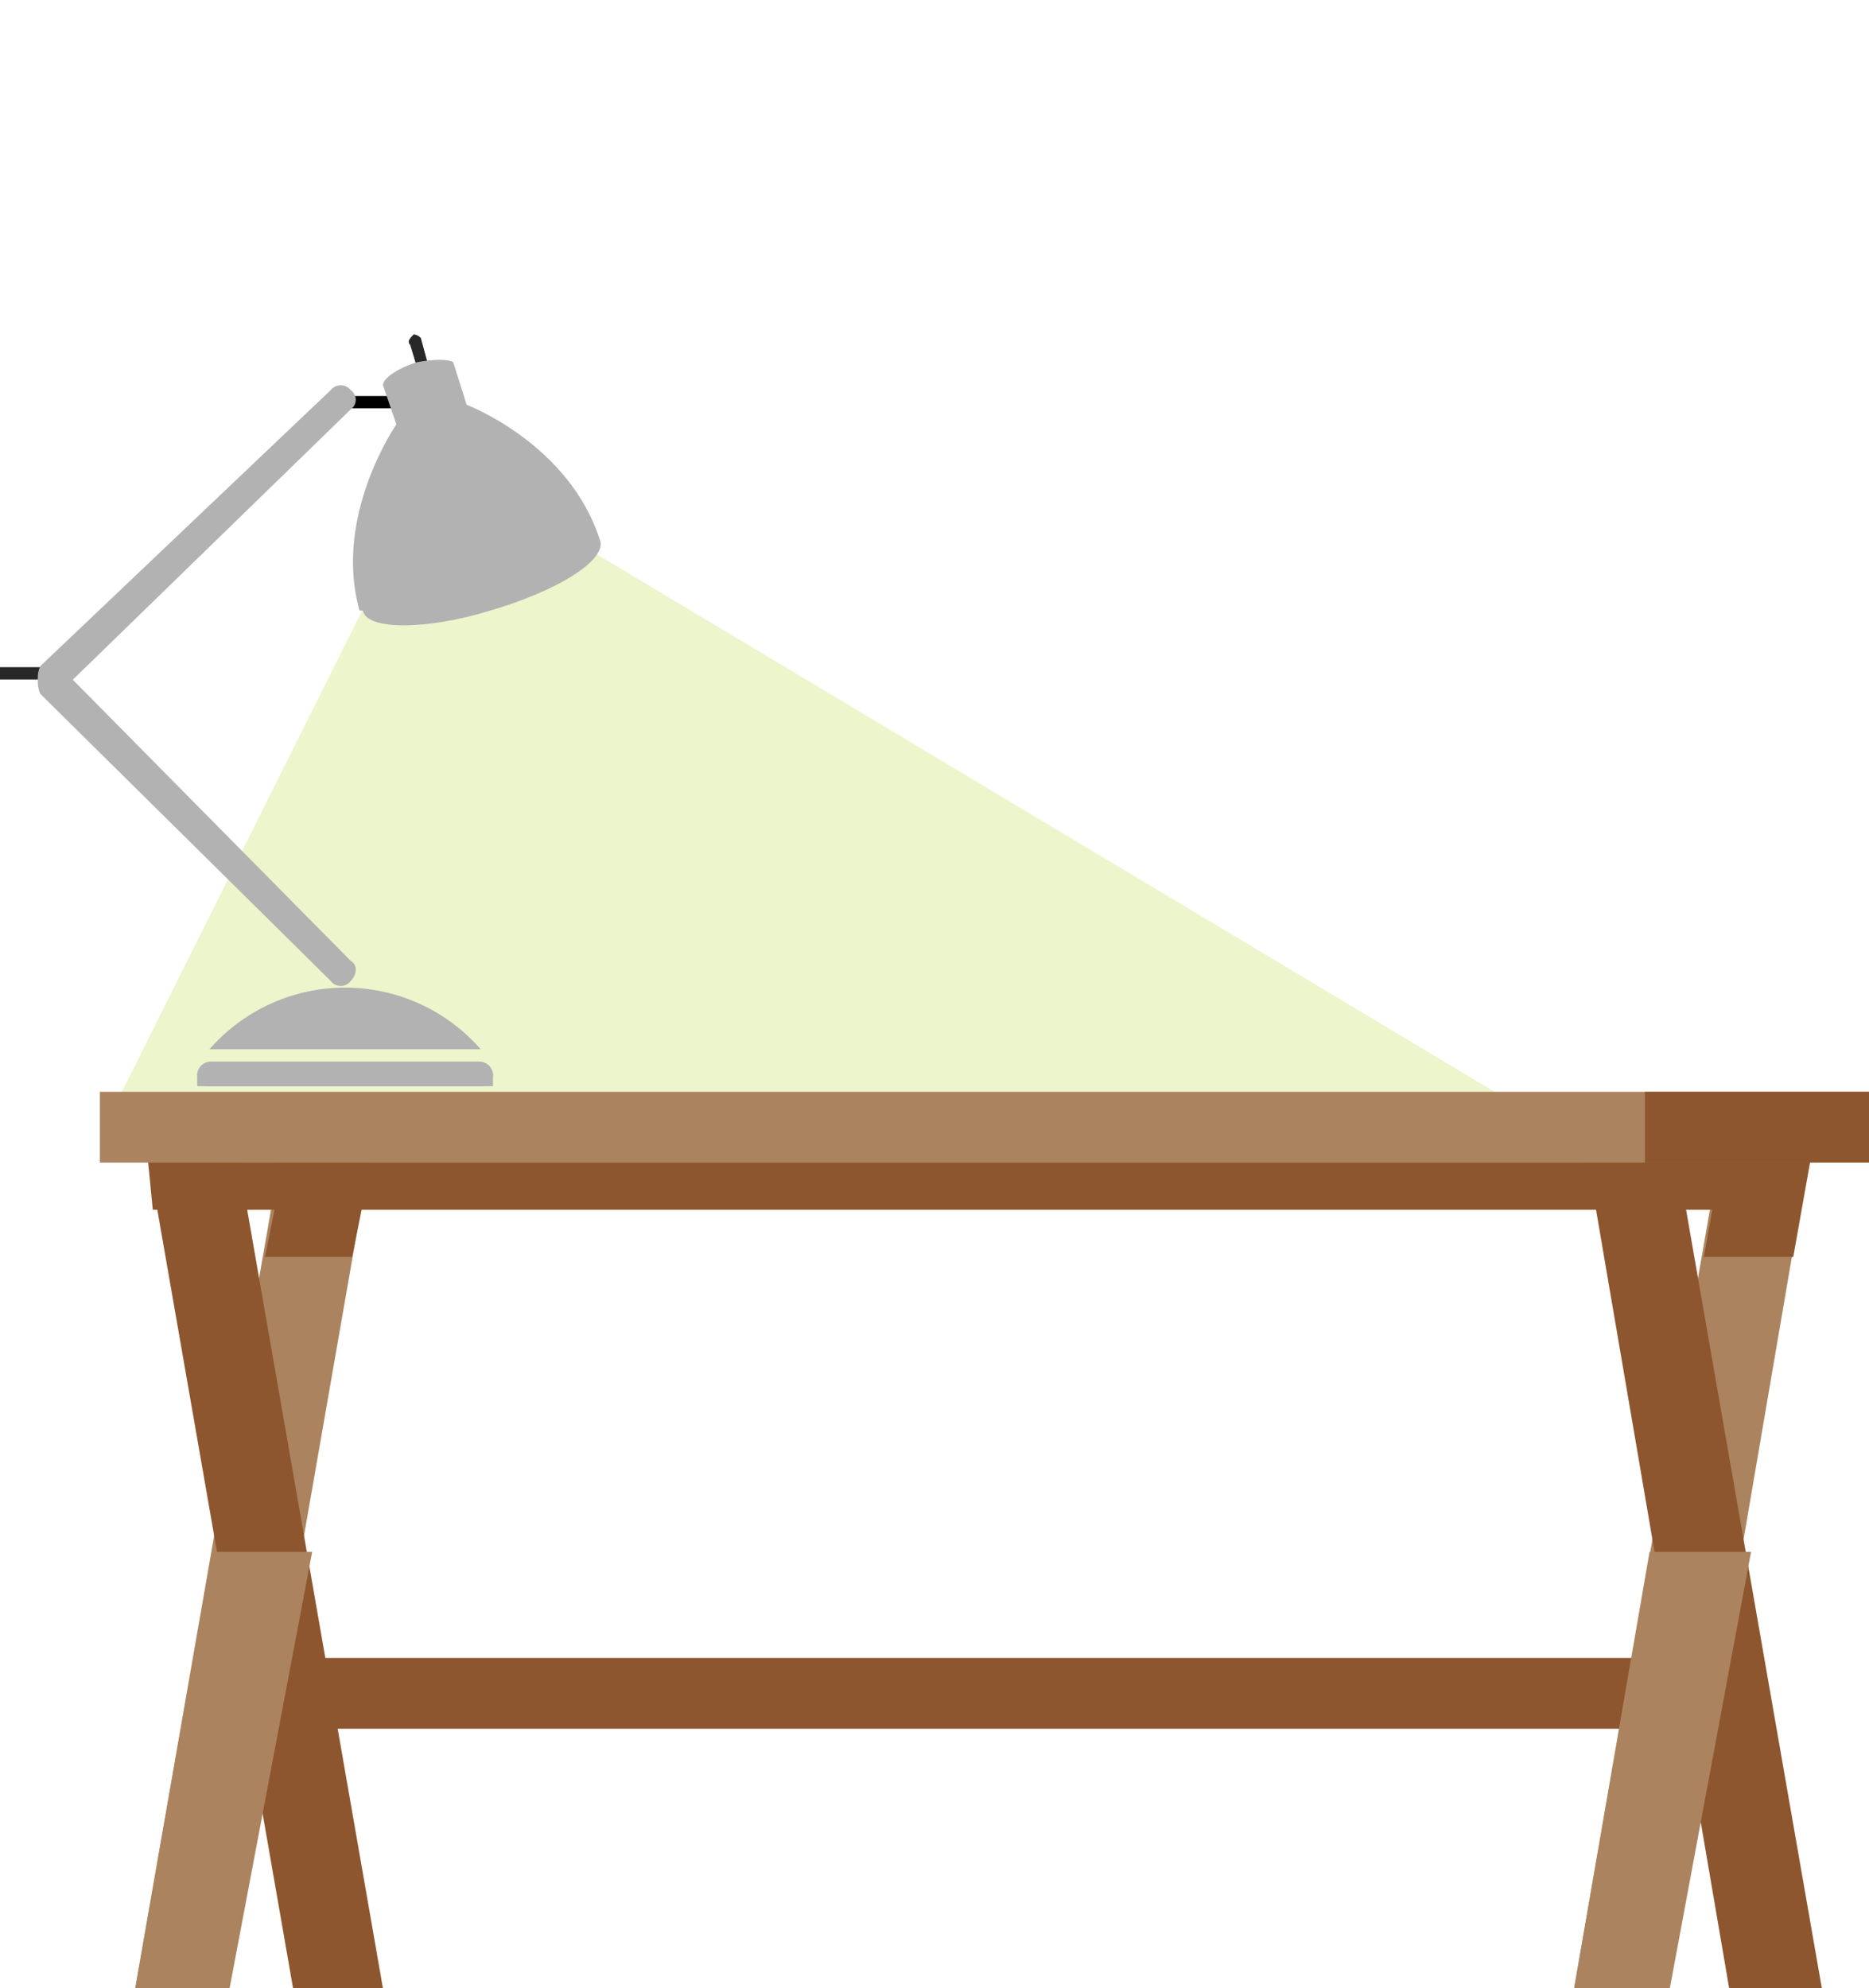 <svg xmlns="http://www.w3.org/2000/svg" width="363.79" height="386.971" viewBox="0 0 363.79 386.971">
  <polygon points="115.295 107.364 292.52 213.464 22.955 214.031 70.83 118.149 115.295 107.364" fill="#a5ce00" opacity="0.2" />
  <rect y="129.851" width="9.596" height="2.399" fill="#282828" />
  <line x1="63.571" y1="78.274" x2="77.965" y2="78.274" fill="none" stroke="#000" stroke-miterlimit="8" stroke-width="2.399" />
  <path d="M64.371,190.923a2.436,2.436,0,0,0,3.9,0h0c1.3-1.3,1.3-3.249,0-3.9L12.394,130.5a5.55,5.55,0,0,0-4.548,0h0a5.55,5.55,0,0,0,0,4.548Z" fill="#b2b2b2" fill-rule="evenodd" />
  <path d="M68.269,79.674a2.289,2.289,0,0,0,0-3.748h0a2.5,2.5,0,0,0-3.9,0L7.846,129.651a5.15,5.15,0,0,0,0,4.373h0a5.753,5.753,0,0,0,4.548,0Z" fill="#b2b2b2" fill-rule="evenodd" />
  <path d="M81.906,73.99c0,.685.685.685,1.371.685h0c.685,0,.685-.685.685-1.371l-2.056-7.539a2.394,2.394,0,0,0-1.371-.685h0c-.685.685-1.371,1.371-.685,2.056Z" fill="#282828" fill-rule="evenodd" />
  <path d="M77.15,82.6l-2.606-7.63h0c0-1.272,2.606-3.179,6.515-4.451,3.258-.636,6.516-.636,7.167,0l2.606,8.266s20.2,7.63,26.062,26.706c.652,3.815-8.47,9.538-21.5,13.353-12.38,3.815-24.108,3.815-24.759,0h-.652C64.771,100.4,77.15,82.6,77.15,82.6Z" fill="#b2b2b2" fill-rule="evenodd" />
  <path d="M40.782,204.217a35.024,35.024,0,0,1,52.776,0Z" fill="#b2b2b2" fill-rule="evenodd" />
  <path d="M38.383,209.015a2.312,2.312,0,0,0,2.617,2.4H93.34a2.312,2.312,0,0,0,2.617-2.4h0a2.705,2.705,0,0,0-2.617-2.4H41A2.705,2.705,0,0,0,38.383,209.015Z" fill="#b2b2b2" fill-rule="evenodd" />
  <rect x="38.383" y="209.015" width="57.574" height="2.399" fill="#b2b2b2" />
  <rect x="49.281" y="322.692" width="286.961" height="13.774" fill="#8e562e" />
  <polygon points="53.873 235.456 70.253 235.456 72.238 223.977 56.355 223.977 53.873 235.456" fill="#8e562e" fill-rule="evenodd" />
  <polygon points="26.325 386.971 43.815 386.971 72.238 223.977 54.748 223.977 26.325 386.971" fill="#ab845f" fill-rule="evenodd" />
  <polygon points="74.534 386.971 57.043 386.971 28.62 223.977 46.111 223.977 74.534 386.971" fill="#8e562e" fill-rule="evenodd" />
  <polygon points="49.281 235.456 29.737 235.456 28.62 223.977 46.489 223.977 49.281 235.456" fill="#8e562e" fill-rule="evenodd" />
  <polygon points="26.325 386.971 44.69 386.971 60.76 302.031 41.247 302.031 26.325 386.971" fill="#ab845f" fill-rule="evenodd" />
  <polygon points="306.398 386.971 324.436 386.971 352.312 223.977 334.821 223.977 306.398 386.971" fill="#ab845f" fill-rule="evenodd" />
  <polygon points="354.608 386.971 336.57 386.971 308.694 223.977 326.185 223.977 354.608 386.971" fill="#8e562e" fill-rule="evenodd" />
  <polygon points="327.059 235.456 310.735 235.456 308.694 223.977 325.019 223.977 327.059 235.456" fill="#8e562e" fill-rule="evenodd" />
  <polygon points="306.398 386.971 325.027 386.971 340.834 302.031 321.076 302.031 306.398 386.971" fill="#ab845f" fill-rule="evenodd" />
  <rect x="19.438" y="212.499" width="344.353" height="13.774" fill="#ab845f" />
  <rect x="320.172" y="212.499" width="43.618" height="13.774" fill="#8e562e" />
  <polygon points="55.286 226.273 72.238 226.273 68.53 244.638 51.577 244.638 55.286 226.273" fill="#8e562e" fill-rule="evenodd" />
  <polygon points="349.05 244.638 331.651 244.638 334.913 226.273 352.312 226.273 349.05 244.638" fill="#8e562e" fill-rule="evenodd" />
  <rect x="42.394" y="226.273" width="303.031" height="9.183" fill="#8e562e" />
</svg>